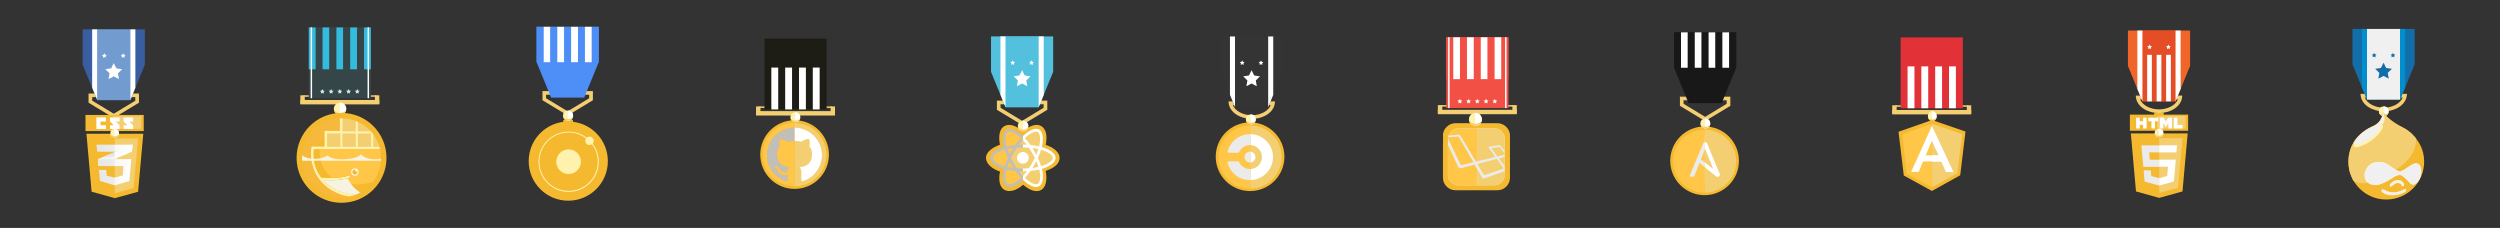 <?xml version="1.0" encoding="utf-8"?>
<!-- Generator: Adobe Illustrator 18.0.0, SVG Export Plug-In . SVG Version: 6.00 Build 0)  -->
<!DOCTYPE svg PUBLIC "-//W3C//DTD SVG 1.1//EN" "http://www.w3.org/Graphics/SVG/1.1/DTD/svg11.dtd">
<svg version="1.1" id="Capa_1" xmlns="http://www.w3.org/2000/svg" xmlns:xlink="http://www.w3.org/1999/xlink" x="0px" y="0px"
	 viewBox="0 0 5494.3 501" enable-background="new 0 0 5494.3 501" xml:space="preserve">
<rect x="0" y="0" width="5494.3" height="501" fill="#333333" stroke="none"/>
<g>
	<g>
		<g>
			<path fill="#F4CF71" d="M3692,212.4v20.2l55.4,33.5l55.4-33.5v-20.2H3692z M3794.8,228.1l-47.4,28.7l-47.4-28.7v-7.7h94.7V228.1z
				"/>
		</g>
		<g>
			<polygon fill="#181819" points="3783.8,226.7 3711,226.7 3679.1,148.9 3679.1,71.1 3815.7,71.1 3815.7,148.9 			"/>
			<rect x="3694.2" y="71.1" fill="#FFFFFF" width="15.1" height="77.8"/>
			<rect x="3709.4" y="71.1" fill="#181819" width="15.1" height="77.8"/>
			<rect x="3679.1" y="71.1" fill="#181819" width="15.1" height="77.8"/>
			<rect x="3724.6" y="71.1" fill="#FFFFFF" width="15.1" height="77.8"/>
			<rect x="3739.8" y="71.1" fill="#181819" width="15.1" height="77.8"/>
			<rect x="3755" y="71.1" fill="#FFFFFF" width="15.1" height="77.8"/>
			<rect x="3770.2" y="71.1" fill="#181819" width="15.1" height="77.8"/>
			<rect x="3785.3" y="71.1" fill="#FFFFFF" width="15.1" height="77.8"/>
			<rect x="3800.5" y="71.1" fill="#181819" width="15.1" height="77.8"/>
		</g>
	</g>
	<g>
		<circle fill="#F4B92F" cx="3746.2" cy="353.4" r="75.5"/>
		<path fill="none" d="M3747.4,327.2l17.9,44.3l-18.4-14.5v10.7l24,19.4c1.4,1.2,2.5,1.7,3.8,1.7c2.7,0,5.1-2,5.1-5
			c0-0.5-0.2-1.2-0.5-2l-27.6-66.4c-0.8-1.9-2.4-2.9-4.3-2.9c-0.2,0-0.3,0-0.5,0v16.1L3747.4,327.2z"/>
		<path fill="none" d="M3743,315.3l-30.3,72.9h10.4l12-30l11.8,9.6V357l-8.7-6.8l8.7-21.7v-16.1
			C3745.2,312.6,3743.7,313.5,3743,315.3z"/>
		<polygon fill="#EBEBEB" points="3747.2,296.8 3747.2,407.7 3701.8,395.7 3724,325.6 		"/>
		<polygon fill="#FFC648" points="3738.2,350.2 3746.9,357 3746.9,328.5 		"/>
		<path fill="#FFC648" d="M3735.1,358.1l-12,30h-10.4l30.3-72.9c0.7-1.7,2.2-2.7,3.9-2.9v-27.5c-0.2,0-0.4,0-0.7,0
			c-38.3,0-69.3,31-69.3,69.3c0,38.3,31,69.3,69.3,69.3c0.2,0,0.4,0,0.7,0v-55.9L3735.1,358.1z"/>
		<polygon fill="#FFFFFF" points="3750.1,296.3 3792.5,355 3789.9,388.1 3747.4,399.5 3746.9,296.8 		"/>
		<polygon fill="#F4CF71" points="3747.4,327.2 3746.9,328.5 3746.9,357 3765.3,371.5 		"/>
		<path fill="#F4CF71" d="M3815.6,354.2c0-38.1-30.7-69-68.7-69.3v27.5c0.2,0,0.3,0,0.5,0c1.9,0,3.5,1,4.3,2.9l27.6,66.4
			c0.3,0.8,0.5,1.6,0.5,2c0,2.9-2.4,5-5.1,5c-1.4,0-2.4-0.5-3.8-1.7l-24-19.4v55.9C3784.9,423.2,3815.6,392.3,3815.6,354.2z"/>
		<ellipse fill="#FFF2AC" cx="3747.8" cy="271.4" rx="10.8" ry="10.9"/>
		<path fill="#FFFFFF" d="M3747.8,260.5c-0.1,0-0.3,0-0.4,0v21.8c0.1,0,0.2,0,0.4,0c6,0,10.8-4.9,10.8-10.9
			S3753.8,260.5,3747.8,260.5z"/>
		<path fill="#F4CF71" d="M3747.8,278.9c-4.4,0-8.3-2.2-10.6-5.7c0.9,5.2,5.3,9.1,10.6,9.1s9.8-3.9,10.6-9.1
			C3756.1,276.7,3752.2,278.9,3747.8,278.9z"/>
	</g>
</g>
<g>
	<g>
		<g>
			<g>
				<rect x="1661.6" y="244.2" fill="#F4CF71" width="173.5" height="9.7"/>
				<rect x="1661.6" y="233.9" fill="#F4CF71" width="9.7" height="18.6"/>
				<rect x="1825.4" y="233.9" fill="#F4CF71" width="9.7" height="18.6"/>
				<rect x="1668.6" y="233.9" fill="#F4CF71" width="160.1" height="3.3"/>
			</g>
		</g>
		<g>
			<rect x="1680.1" y="84.8" fill="#1D1C15" width="136.6" height="155.6"/>
			<rect x="1695.2" y="148.5" fill="#FFFFFF" width="15.1" height="92"/>
			<rect x="1725.6" y="148.5" fill="#FFFFFF" width="15.1" height="92"/>
			<rect x="1756" y="148.5" fill="#FFFFFF" width="15.1" height="92"/>
			<rect x="1786.3" y="148.5" fill="#FFFFFF" width="15.1" height="92"/>
		</g>
	</g>
	<g>
		<circle fill="#F4B92F" cx="1746.3" cy="339.7" r="75.5"/>
		<path fill="none" d="M1747.4,313.5l17.9,44.3l-18.4-14.5v10.7l24,19.4c1.4,1.2,2.5,1.7,3.8,1.7c2.7,0,5.1-2,5.1-5
			c0-0.5-0.2-1.2-0.5-2l-27.6-66.4c-0.8-1.9-2.4-2.9-4.3-2.9c-0.2,0-0.3,0-0.5,0v16.1L1747.4,313.5z"/>
		<path fill="none" d="M1743,301.6l-30.3,72.9h10.4l12-30l11.8,9.6v-10.7l-8.7-6.8l8.7-21.7v-16.1
			C1745.2,298.8,1743.8,299.8,1743,301.6z"/>
		<ellipse fill="#FFF2AC" cx="1747.9" cy="257.7" rx="10.8" ry="10.9"/>
		<path fill="#FFFFFF" d="M1747.9,246.8c-0.1,0-0.3,0-0.4,0v21.8c0.1,0,0.2,0,0.4,0c6,0,10.8-4.9,10.8-10.9
			C1758.6,251.7,1753.8,246.8,1747.9,246.8z"/>
		<path fill="#F4CF71" d="M1747.9,265.2c-4.4,0-8.3-2.2-10.6-5.7c0.9,5.2,5.3,9.1,10.6,9.1c5.3,0,9.8-3.9,10.6-9.1
			C1756.1,263,1752.3,265.2,1747.9,265.2z"/>
		<g>
			<path fill="#FFC648" d="M1745.8,309.7c-5,0.1-10.1,0.7-14.8,2c-11.5-7.8-16.6-6.2-16.6-6.2c-3.3,8.3-1.2,14.5-0.6,16
				c-3.9,4.2-6.2,9.6-6.2,16.2c0,23.1,14.1,28.3,27.5,29.8c-1.7,1.5-3.3,4.2-3.8,8.1c-3.4,1.5-12.2,4.2-17.6-5c0,0-3.2-5.8-9.3-6.2
				c0,0-5.9-0.1-0.4,3.7c0,0,4,1.9,6.7,8.8c0,0,3.5,10.8,20.3,7.1c0,5,0.1,9.8,0.1,11.2c0,1.6-1.1,3.5-4.1,2.9
				c-24-8-41.3-30.6-41.3-57.3c0-33.3,26.9-60.3,60.2-60.4v-10.3c-0.2,0-0.4,0-0.7,0c-38.3,0-69.3,31-69.3,69.3
				c0,38.3,31,69.3,69.3,69.3c0.2,0,0.4,0,0.7,0v-15.4l-0.2,0V309.7z M1708.6,367.2c-0.1,0.3-0.6,0.4-1,0.2
				c-0.4-0.2-0.7-0.6-0.5-0.9c0.1-0.3,0.6-0.4,1-0.2C1708.5,366.5,1708.7,366.9,1708.6,367.2z M1711,369.9c-0.3,0.3-0.9,0.1-1.2-0.3
				c-0.4-0.4-0.5-1-0.2-1.3c0.3-0.3,0.8-0.1,1.2,0.3C1711.3,369.1,1711.3,369.6,1711,369.9z M1713.4,373.4c-0.4,0.3-1,0-1.3-0.5
				c-0.4-0.5-0.4-1.2,0-1.4c0.4-0.3,1,0,1.3,0.5C1713.8,372.5,1713.8,373.1,1713.4,373.4z M1716.7,376.7c-0.3,0.4-1,0.3-1.6-0.2
				c-0.5-0.5-0.7-1.2-0.3-1.5c0.3-0.4,1-0.3,1.6,0.2C1716.9,375.7,1717,376.4,1716.7,376.7z M1721.2,378.7c-0.1,0.5-0.8,0.7-1.5,0.5
				c-0.7-0.2-1.1-0.8-1-1.2c0.1-0.5,0.8-0.7,1.5-0.5C1720.9,377.7,1721.3,378.2,1721.2,378.7z M1724.8,380c-0.7,0-1.3-0.4-1.3-0.9
				c0-0.5,0.6-0.9,1.3-0.9c0.7,0,1.3,0.4,1.3,0.9C1726.1,379.5,1725.6,380,1724.8,380z M1729.6,379.4c-0.7,0.1-1.3-0.2-1.4-0.7
				c-0.1-0.5,0.4-1,1.1-1.1c0.7-0.1,1.4,0.2,1.4,0.7C1730.8,378.8,1730.3,379.3,1729.6,379.4z"/>
			<path fill="#F4CF71" d="M1746.8,270.6c-0.2,0-0.4,0-0.7,0v9.8c33.3,0,60.4,27,60.4,60.4c0,26.7-17.3,49.3-41.3,57.3
				c-3.1,0.6-4.1-1.3-4.1-2.9c0-2,0.1-8.5,0.1-16.6c0-5.6-1.9-9.3-4.1-11.2c13.4-1.5,27.6-6.6,27.6-29.8c0-6.6-2.3-12-6.2-16.2
				c0.6-1.5,2.7-7.7-0.6-16c0,0-5.1-1.6-16.6,6.2c-4.8-1.3-9.9-2-14.9-2V393l-0.4-0.1v0.6l0.2-0.1v15.9c0.2,0,0.4,0,0.7,0
				c38.3,0,69.3-31,69.3-69.3C1816.2,301.7,1785.1,270.6,1746.8,270.6z"/>
			<path fill="#F4CF71" d="M1746.3,393v-83.3c-0.1,0-0.1,0-0.2,0c-0.1,0-0.2,0-0.3,0v83.8l0.2,0v-0.6L1746.3,393z"/>
			<path fill="#1D1C15" d="M1746.1,282.3v-1.8c0,0,0,0,0,0c-0.1,0-0.1,0-0.2,0v2L1746.1,282.3z"/>
			<path fill="#C1BFB8" d="M1685.7,340.9c0,26.7,17.3,49.3,41.3,57.3c3,0.6,4.1-1.3,4.1-2.9c0-1.4-0.1-6.2-0.1-11.2
				c-16.8,3.7-20.3-7.1-20.3-7.1c-2.7-7-6.7-8.8-6.7-8.8c-5.5-3.7,0.4-3.7,0.4-3.7c6.1,0.4,9.3,6.2,9.3,6.2c5.4,9.2,14.1,6.6,17.6,5
				c0.5-3.9,2.1-6.6,3.8-8.1c-13.4-1.5-27.5-6.7-27.5-29.8c0-6.6,2.4-12,6.2-16.2c-0.6-1.5-2.7-7.7,0.6-16c0,0,5.1-1.6,16.6,6.2
				c4.7-1.3,9.8-2,14.8-2v-27.1l0.4,0.4v-0.7l-0.2,0.2v-2C1712.7,280.6,1685.7,307.6,1685.7,340.9z"/>
			<path fill="#FFFFFF" d="M1746.3,282.1v27.6c5.1,0,10.2,0.7,14.9,2c11.5-7.8,16.6-6.2,16.6-6.2c3.3,8.3,1.2,14.5,0.6,16
				c3.9,4.2,6.2,9.6,6.2,16.2c0,23.2-14.1,28.3-27.6,29.8c2.2,1.9,4.1,5.5,4.1,11.2c0,8.1-0.1,14.6-0.1,16.6c0,1.6,1.1,3.5,4.1,2.9
				c24-8,41.3-30.6,41.3-57.3c0-33.3-27.2-60.4-60.5-60.4v2L1746.3,282.1z"/>
			<path fill="#C1BFB8" d="M1746.1,282.3v0.7l-0.4-0.4v27.1c0.1,0,0.2,0,0.3,0c0.1,0,0.1,0,0.2,0v-27.6L1746.1,282.3z"/>
			<path fill="#C1BFB8" d="M1708.1,366.3c-0.4-0.2-0.9-0.1-1,0.2c-0.1,0.3,0.1,0.7,0.5,0.9c0.4,0.2,0.9,0.1,1-0.2
				C1708.7,366.9,1708.5,366.5,1708.1,366.3z"/>
			<path fill="#C1BFB8" d="M1709.6,368.4c-0.3,0.3-0.2,0.8,0.2,1.3c0.4,0.4,0.9,0.5,1.2,0.3c0.3-0.3,0.2-0.8-0.2-1.3
				C1710.5,368.2,1709.9,368.1,1709.6,368.4z"/>
			<path fill="#C1BFB8" d="M1712.1,371.4c-0.4,0.3-0.4,0.9,0,1.4c0.4,0.5,1,0.8,1.3,0.5c0.4-0.3,0.4-0.9,0-1.5
				C1713.1,371.4,1712.5,371.2,1712.1,371.4z"/>
			<path fill="#C1BFB8" d="M1714.8,375c-0.3,0.4-0.2,1.1,0.3,1.5c0.5,0.5,1.2,0.6,1.6,0.2c0.4-0.4,0.2-1.1-0.3-1.5
				C1715.8,374.7,1715.1,374.6,1714.8,375z"/>
			<path fill="#C1BFB8" d="M1720.2,377.5c-0.7-0.2-1.4,0-1.5,0.5c-0.1,0.5,0.3,1,1,1.2c0.7,0.2,1.4,0,1.5-0.5
				C1721.3,378.2,1720.9,377.7,1720.2,377.5z"/>
			<path fill="#C1BFB8" d="M1724.8,378.2c-0.7,0-1.3,0.4-1.3,0.9c0,0.5,0.6,0.9,1.3,0.9c0.7,0,1.3-0.4,1.3-0.9
				C1726.1,378.6,1725.5,378.2,1724.8,378.2z"/>
			<path fill="#C1BFB8" d="M1729.3,377.6c-0.7,0.1-1.2,0.6-1.1,1.1c0.1,0.5,0.7,0.8,1.4,0.7c0.7-0.1,1.2-0.6,1.1-1.1
				C1730.6,377.8,1730,377.5,1729.3,377.6z"/>
		</g>
	</g>
</g>
<g>
	<g>
		<g>
			<path fill="#F4CF71" d="M194.6,205.5v20.2l55.4,33.5l55.4-33.5v-20.2H194.6z M297.4,221.3L250,249.9l-47.4-28.7v-7.7h94.7V221.3z
				"/>
		</g>
		<g>
			<polygon fill="#395DA1" points="286.4,220 213.6,220 181.7,142.3 181.7,64.5 318.3,64.5 318.3,142.3 			"/>
			<polygon fill="#729CCF" points="213.6,220 286.4,220 286.5,219.7 286.5,64.5 213.5,64.5 213.5,219.7 			"/>
			<g>
				<polygon fill="#FFFFFF" points="202.5,192.7 213.6,219.7 213.6,64.5 202.5,64.5 				"/>
				<polygon fill="#FFFFFF" points="297.5,64.5 286.4,64.5 286.4,220 297.5,193 				"/>
			</g>
			<g>
				<polygon fill="#FFFFFF" points="270.6,116.9 272.3,120.3 276,120.8 273.3,123.4 273.9,127 270.6,125.3 267.4,127 268,123.4 
					265.3,120.8 269,120.3 				"/>
				<polygon fill="#FFFFFF" points="229.4,116.9 231,120.3 234.7,120.8 232,123.4 232.6,127 229.4,125.3 226.1,127 226.7,123.4 
					224,120.8 227.7,120.3 				"/>
			</g>
			<polygon fill="#FFFFFF" points="250,138.7 255.7,150.2 268.5,152.1 259.2,161.1 261.4,173.8 250,167.8 238.6,173.8 240.8,161.1 
				231.5,152.1 244.3,150.2 			"/>
		</g>
	</g>
	<g>
		<g>
			<rect x="187.9" y="252.6" fill="#F4B92F" width="128" height="35.5"/>
			<rect x="247.9" y="255.6" fill="#F4CF71" width="62.5" height="27.5"/>
			<g>
				<path fill="#F4B92F" d="M252.3,435.5l-51-14.2L190,293.9h124.9l-11.4,127.5L252.3,435.5z M252.3,435.5"/>
				<path fill="#F4CF71" d="M293.7,413.2l9.7-108.9h-51.1v120.4L293.7,413.2z M293.7,413.2"/>
				<g>
					<polygon fill="#FFFFFF" points="252,334.3 215.2,349.7 216.4,364.9 252,349.6 290,333.4 291.5,317.9 					"/>
					<linearGradient id="SVGID_1_" gradientUnits="userSpaceOnUse" x1="233.594" y1="364.869" x2="233.594" y2="334.307">
						<stop  offset="0.387" style="stop-color:#D7D8DC;stop-opacity:0"/>
						<stop  offset="1" style="stop-color:#D7D8DC"/>
					</linearGradient>
					<polygon fill="url(#SVGID_1_)" points="215.2,349.7 216.4,364.9 252,349.6 252,334.3 					"/>
					<linearGradient id="SVGID_2_" gradientUnits="userSpaceOnUse" x1="271.78" y1="349.625" x2="271.78" y2="317.858">
						<stop  offset="0.387" style="stop-color:#D7D8DC;stop-opacity:0"/>
						<stop  offset="1" style="stop-color:#D7D8DC"/>
					</linearGradient>
					<polygon fill="url(#SVGID_2_)" points="291.5,317.9 252,334.3 252,349.6 290,333.4 					"/>
					<linearGradient id="SVGID_3_" gradientUnits="userSpaceOnUse" x1="215.213" y1="378.5" x2="288.616" y2="378.5">
						<stop  offset="0" style="stop-color:#EFF0EE"/>
						<stop  offset="1" style="stop-color:#FFFFFF"/>
					</linearGradient>
					<polygon fill="url(#SVGID_3_)" points="215.2,349.7 216.4,364.9 271.1,365 269.9,385.3 251.9,390.4 234.6,386 233.6,373.4 
						217.5,373.4 219.6,397.7 252.1,407.3 284.4,397.9 288.6,349.7 					"/>
					<g opacity="5.000000e-002">
						<polygon fill="#211915" points="252,349.7 215.2,349.7 216.4,364.9 252,365 						"/>
						<polygon fill="#211915" points="252,390.3 251.9,390.4 234.6,386 233.5,373.4 217.4,373.4 219.5,397.7 252,407.3 						"/>
					</g>
					<linearGradient id="SVGID_4_" gradientUnits="userSpaceOnUse" x1="211.836" y1="325.635" x2="291.528" y2="325.635">
						<stop  offset="0" style="stop-color:#EFF0EE"/>
						<stop  offset="1" style="stop-color:#FFFFFF"/>
					</linearGradient>
					<polygon fill="url(#SVGID_4_)" points="211.8,317.9 291.5,317.9 290,333.4 213.8,333.4 					"/>
					<polygon opacity="5.000000e-002" fill="#211915" points="252,317.9 211.8,317.9 213.8,333.4 252,333.4 					"/>
				</g>
			</g>
			<g>
				<circle fill="#FFF2AC" cx="251.9" cy="292.8" r="9.5"/>
				<path fill="#FFFFFF" d="M251.9,283.3c-0.1,0-0.2,0-0.3,0v18.9c0.1,0,0.2,0,0.3,0c5.2,0,9.5-4.2,9.5-9.5S257.1,283.3,251.9,283.3
					z"/>
				<path fill="#F4CF71" d="M251.9,299.3c-3.9,0-7.3-1.9-9.3-4.9c0.8,4.5,4.7,7.9,9.3,7.9c4.7,0,8.6-3.4,9.3-7.9
					C259.2,297.3,255.7,299.3,251.9,299.3z"/>
			</g>
		</g>
		<g>
			<polygon fill="#FFFFFF" points="220.8,275.3 220.8,267.1 232.8,267.1 232.8,258.1 211.8,258.1 211.8,283.5 232.8,283.5 
				232.8,275.3 			"/>
			<path fill="#FFFFFF" d="M254.4,267.1h8.4v-9h-21c0,0,0,4.5,0,9c2.8,2.8,4.3,4.2,8.3,8.2c-2.4,0-8.3,0-8.3,0v8.2h21v-8.2
				L254.4,267.1z"/>
			<path fill="#FFFFFF" d="M284.2,267.1h8.4v-9h-21c0,0,0,4.5,0,9c2.8,2.8,4.3,4.2,8.3,8.2c-2.4,0-8.3,0-8.3,0v8.2h21v-8.2
				L284.2,267.1z"/>
		</g>
	</g>
</g>
<g>
	<g>
		<g>
			<path fill="#F4CF71" d="M1192.2,200.1v20.2l55.4,33.5l55.4-33.5v-20.2H1192.2z M1294.9,215.9l-47.4,28.7l-47.4-28.7v-7.7h94.7
				V215.9z"/>
		</g>
		<g>
			<polygon fill="#4E8EF7" points="1283.9,214.5 1211.2,214.5 1179.3,136.7 1179.3,58.9 1315.8,58.9 1315.8,136.7 			"/>
			<rect x="1194.4" y="58.9" fill="#FFFFFF" width="15.1" height="77.8"/>
			<rect x="1209.6" y="58.9" fill="#4E8EF7" width="15.1" height="77.8"/>
			<rect x="1179.3" y="58.9" fill="#4E8EF7" width="15.1" height="77.8"/>
			<rect x="1224.8" y="58.9" fill="#FFFFFF" width="15.1" height="77.8"/>
			<rect x="1240" y="58.9" fill="#4E8EF7" width="15.1" height="77.8"/>
			<rect x="1255.1" y="58.9" fill="#FFFFFF" width="15.1" height="77.8"/>
			<rect x="1270.3" y="58.9" fill="#4E8EF7" width="15.1" height="77.8"/>
			<rect x="1285.5" y="58.9" fill="#FFFFFF" width="15.1" height="77.8"/>
			<rect x="1300.7" y="58.9" fill="#4E8EF7" width="15.1" height="77.8"/>
		</g>
	</g>
	<g>
		<path fill="#F4B92F" d="M1259.5,266.1c0,1.8-1.5,3.2-3.2,3.2h-15.6c-1.8,0-3.2-1.5-3.2-3.2l0,0c0-1.8,1.5-3.2,3.2-3.2h15.6
			C1258,262.8,1259.5,264.3,1259.5,266.1L1259.5,266.1z"/>
		<g>
			<circle fill="#FFF2AC" cx="1248.4" cy="254.1" r="11.1"/>
			<path fill="#FFFFFF" d="M1248.4,243.1c-0.1,0-0.3,0-0.4,0v22.1c0.1,0,0.3,0,0.4,0c6.1,0,11.1-5,11.1-11.1
				C1259.5,248,1254.5,243.1,1248.4,243.1z"/>
			<path fill="#F4CF71" d="M1248.4,261.7c-4.5,0-8.5-2.3-10.9-5.7c0.9,5.2,5.4,9.2,10.9,9.2c5.5,0,10-4,10.9-9.2
				C1256.9,259.5,1252.9,261.7,1248.4,261.7z"/>
		</g>
		<circle fill="#F4B92F" cx="1248.9" cy="354.1" r="87"/>
		<circle fill="#F4B92F" cx="1248.9" cy="354.1" r="52.5"/>
		<circle fill="#FFF2AC" cx="1249.6" cy="355.4" r="27.1"/>
		<path fill="#FFF2AC" d="M1304.9,309.5c0-5.1-4.2-9.3-9.3-9.3c-2.3,0-4.5,0.9-6.1,2.3c-11.1-8.4-24.9-13.3-39.8-13.3
			c-36.6,0-66.3,29.7-66.3,66.3c0,36.6,29.7,66.3,66.3,66.3s66.3-29.7,66.3-66.3c0-14.9-5-28.7-13.3-39.8
			C1304,313.9,1304.9,311.8,1304.9,309.5L1304.9,309.5L1304.9,309.5z M1249.6,419.5c-35.3,0-64.1-28.7-64.1-64.1
			s28.7-64.1,64.1-64.1c14.4,0,27.6,4.8,38.3,12.8c-1.1,1.5-1.7,3.4-1.7,5.4c0,5.1,4.2,9.3,9.3,9.3c2,0,3.9-0.6,5.4-1.7
			c8,10.7,12.8,24,12.8,38.3C1313.7,390.7,1285,419.5,1249.6,419.5L1249.6,419.5L1249.6,419.5z"/>
	</g>
</g>
<g>
	<g>
		<g>
			<g>
				<path fill="#F4CF71" d="M2751,261.2c-26.3,0-48-14.5-50.6-33.8l-0.6-4.5h102.4l-0.6,4.5C2799.1,246.7,2777.3,261.2,2751,261.2z
					 M2709.5,230.9c4.7,12.8,21.9,22.3,41.6,22.3c19.7,0,36.8-9.5,41.6-22.3H2709.5z"/>
			</g>
		</g>
		<g>
			<polygon fill="#343434" points="2787,235.7 2714.3,235.7 2682.4,157.9 2682.4,80.1 2818.9,80.1 2818.9,157.9 			"/>
			<polygon fill="#343434" points="2714.3,235.7 2787,235.7 2787.1,235.4 2787.1,80.1 2714.1,80.1 2714.1,235.4 			"/>
			<g>
				<polygon fill="#FFFFFF" points="2703.1,208.3 2714.2,235.4 2714.2,80.1 2703.1,80.1 				"/>
				<polygon fill="#FFFFFF" points="2798.2,80.1 2787.1,80.1 2787.1,235.7 2798.2,208.6 				"/>
			</g>
			<g>
				<polygon fill="#FFFFFF" points="2771.3,132.6 2772.9,135.9 2776.6,136.5 2773.9,139.1 2774.6,142.7 2771.3,141 2768,142.7 
					2768.6,139.1 2766,136.5 2769.6,135.9 				"/>
				<polygon fill="#FFFFFF" points="2730,132.6 2731.6,135.9 2735.3,136.5 2732.7,139.1 2733.3,142.7 2730,141 2726.7,142.7 
					2727.3,139.1 2724.7,136.5 2728.4,135.9 				"/>
			</g>
			<polygon fill="#FFFFFF" points="2750.6,154.3 2756.4,165.9 2769.1,167.8 2759.9,176.8 2762.1,189.5 2750.6,183.5 2739.2,189.5 
				2741.4,176.8 2732.2,167.8 2744.9,165.9 			"/>
		</g>
	</g>
	<g>
		<circle fill="#F4B92F" cx="2747.3" cy="344.4" r="75.5"/>
		<path fill="none" d="M2748.5,318.2l17.9,44.3L2748,348v10.7l24,19.4c1.4,1.2,2.5,1.7,3.8,1.7c2.7,0,5.1-2,5.1-5
			c0-0.5-0.2-1.2-0.5-2l-27.6-66.4c-0.8-1.9-2.4-2.9-4.3-2.9c-0.2,0-0.3,0-0.5,0v16.1L2748.5,318.2z"/>
		<path fill="none" d="M2744.1,306.3l-30.3,72.9h10.4l12-30l11.8,9.6V348l-8.7-6.8l8.7-21.7v-16.1
			C2746.3,303.5,2744.8,304.5,2744.1,306.3z"/>
		<polygon fill="#FFC648" points="2748.3,287.8 2748.3,398.7 2702.8,386.7 2725,316.6 		"/>
		<polygon fill="#FFC648" points="2739.3,341.1 2748,348 2748,319.5 		"/>
		<path fill="#FFC648" d="M2736.1,349.1l-12,30h-10.4l30.3-72.9c0.7-1.7,2.2-2.7,3.9-2.9v-27.5c-0.2,0-0.4,0-0.7,0
			c-38.3,0-69.3,31-69.3,69.3c0,38.3,31,69.3,69.3,69.3c0.2,0,0.4,0,0.7,0v-55.9L2736.1,349.1z"/>
		<polygon fill="#F4CF71" points="2751.2,287.2 2793.6,345.9 2790.9,379.1 2748.5,390.5 2748,287.8 		"/>
		<path fill="#F4CF71" d="M2816.7,345.2c0-38.1-30.7-69-68.7-69.3v27.5c0.2,0,0.3,0,0.5,0c1.9,0,3.5,1,4.3,2.9l27.6,66.4
			c0.3,0.8,0.5,1.6,0.5,2c0,2.9-2.4,5-5.1,5c-1.4,0-2.4-0.5-3.8-1.7l-24-19.4v55.9C2786,414.2,2816.7,383.3,2816.7,345.2z"/>
		<ellipse fill="#FFF2AC" cx="2748.9" cy="262.4" rx="10.8" ry="10.9"/>
		<path fill="#FFFFFF" d="M2748.9,251.5c-0.1,0-0.3,0-0.4,0v21.8c0.1,0,0.2,0,0.4,0c6,0,10.8-4.9,10.8-10.9
			S2754.8,251.5,2748.9,251.5z"/>
		<path fill="#F4CF71" d="M2748.9,269.9c-4.4,0-8.3-2.2-10.6-5.7c0.9,5.2,5.3,9.1,10.6,9.1c5.3,0,9.8-3.9,10.6-9.1
			C2757.2,267.7,2753.3,269.9,2748.9,269.9z"/>
		<g>
			<path fill="none" d="M2759.1,345.2c0,6.2-4.8,11.4-10.9,11.9v14.3c14-0.7,25.1-12.2,25.1-26.4c0-14.2-11.2-25.7-25.1-26.4v14.6
				C2754.4,333.8,2759.1,338.9,2759.1,345.2z"/>
			<path fill="#FFFFFF" d="M2759.1,345.2c0-6.2-4.8-11.4-10.9-11.9v23.8C2754.4,356.5,2759.1,351.4,2759.1,345.2z"/>
			<path fill="#FFFFFF" d="M2797.7,345.2c0-27.5-22.1-49.9-49.4-50.5v24c14,0.7,25.1,12.2,25.1,26.4c0,14.2-11.2,25.7-25.1,26.4
				v24.3C2775.6,395.1,2797.7,372.7,2797.7,345.2z"/>
			<path fill="#EBEBEB" d="M2747.2,333.2c-6.6,0-12,5.4-12,12s5.4,12,12,12c0.4,0,0.8,0,1.1-0.1v-23.8
				C2747.9,333.2,2747.5,333.2,2747.2,333.2z"/>
			<path fill="#EBEBEB" d="M2698.2,332.5c0,0.1-0.1,0.4-0.1,0.6c0,1.3,1,2.5,2.5,2.5h20.4c1,0,1.7-0.6,2.2-1.4
				c4.2-9.2,13.4-15.4,24-15.4c0.4,0,0.8,0,1.3,0v-24c-0.4,0-0.7,0-1.1,0C2723.6,294.7,2703.9,310.8,2698.2,332.5z"/>
			<path fill="#EBEBEB" d="M2747,371.5c-10.7,0-19.8-6.4-24-15.3c-0.4-1-1.2-1.6-2.2-1.6h-20.4c-1.3,0-2.5,1-2.5,2.5
				c0,0.1,0,0.4,0.1,0.6c5.6,21.9,25.4,38.1,48.9,38.1c0.4,0,0.7,0,1.1,0v-24.3C2747.9,371.4,2747.5,371.5,2747,371.5z"/>
		</g>
	</g>
</g>
<g>
	<g>
		<g>
			<g>
				<rect x="3160" y="241.3" fill="#F4CF71" width="173.5" height="9.7"/>
				<rect x="3160" y="231" fill="#F4CF71" width="9.7" height="18.6"/>
				<rect x="3323.8" y="231" fill="#F4CF71" width="9.7" height="18.6"/>
				<rect x="3167" y="231" fill="#F4CF71" width="160.1" height="3.3"/>
			</g>
		</g>
		<g>
			<rect x="3178.5" y="81.9" fill="#F35045" width="136.6" height="155.6"/>
			<g>
				<g>
					<polygon fill="#FFFFFF" points="3208.4,217.2 3210,220.6 3213.7,221.1 3211.1,223.7 3211.7,227.3 3208.4,225.6 3205.1,227.3 
						3205.7,223.7 3203.1,221.1 3206.8,220.6 					"/>
					<polygon fill="#FFFFFF" points="3227.6,217.2 3229.2,220.6 3232.9,221.1 3230.2,223.7 3230.9,227.3 3227.6,225.6 3224.3,227.3 
						3224.9,223.7 3222.3,221.1 3225.9,220.6 					"/>
					<polygon fill="#FFFFFF" points="3246.8,217.2 3248.4,220.6 3252.1,221.1 3249.4,223.7 3250,227.3 3246.8,225.6 3243.5,227.3 
						3244.1,223.7 3241.4,221.1 3245.1,220.6 					"/>
					<polygon fill="#FFFFFF" points="3265.9,217.2 3267.6,220.6 3271.2,221.1 3268.6,223.7 3269.2,227.3 3265.9,225.6 3262.6,227.3 
						3263.3,223.7 3260.6,221.1 3264.3,220.6 					"/>
					<polygon fill="#FFFFFF" points="3285.1,217.2 3286.7,220.6 3290.4,221.1 3287.8,223.7 3288.4,227.3 3285.1,225.6 3281.8,227.3 
						3282.5,223.7 3279.8,221.1 3283.5,220.6 					"/>
				</g>
			</g>
			<rect x="3193.6" y="81.9" fill="#FFFFFF" width="15.1" height="92"/>
			<rect x="3208.8" y="81.9" fill="#F35045" width="15.1" height="92"/>
			<rect x="3178.5" y="81.9" fill="#F35045" width="15.1" height="92"/>
			<rect x="3224" y="81.9" fill="#FFFFFF" width="15.1" height="92"/>
			<rect x="3239.2" y="81.9" fill="#F35045" width="15.1" height="92"/>
			<rect x="3254.3" y="81.9" fill="#FFFFFF" width="15.1" height="92"/>
			<rect x="3269.5" y="81.9" fill="#F35045" width="15.1" height="92"/>
			<rect x="3284.7" y="81.9" fill="#FFFFFF" width="15.1" height="92"/>
			<rect x="3299.9" y="81.9" fill="#F35045" width="15.1" height="92"/>
			<g>
				<rect x="3182.6" y="81.9" fill="#FFFFFF" width="3.2" height="155.6"/>
				<rect x="3307.7" y="81.9" fill="#FFFFFF" width="3.2" height="155.6"/>
			</g>
		</g>
	</g>
	<g>
		<path fill="#F4B92F" d="M3318.5,329.5v-31.1c0-0.9,0-1.8-0.1-2.7v-2.1h-0.3c-0.9-5.6-3.5-10.5-7.7-14.7
			c-5.4-5.4-11.9-8.1-19.5-8.1h-92.1c-7.6,0-14.1,2.7-19.5,8.1c-3.1,3.1-5.3,6.6-6.6,10.4l-1.3,4.3v1.5c-0.1,0.7-0.1,1.4-0.2,2.1
			c0,0.1,0.1,0.2,0.2,0.3v16c-0.1-0.1-0.1-0.3-0.2-0.4v77.4c0,7.6,2.7,14.1,8.1,19.5c5.4,5.4,11.9,8.1,19.5,8.1h92.1
			c7.6,0,14.1-2.7,19.5-8.1c5.4-5.4,8.1-11.9,8.1-19.5v-9.1c0,0-0.1,0-0.1,0v-12.4c0,0.1,0.1,0.1,0.1,0.2v-24.4c0,0-0.1,0-0.1,0v-6
			c0,0,0.1,0,0.1,0v-2.7c0,0-0.1-0.1-0.1-0.2v-6.6C3318.5,329.4,3318.5,329.4,3318.5,329.5z M3301.8,387.4v-0.7h2
			C3303.2,387,3302.5,387.2,3301.8,387.4z"/>
		<path fill="#EBEBEB" d="M3307.2,331.9v-26.4c0-0.8,0-1.5-0.1-2.3v-1.8h-0.2c-0.8-4.7-3-8.9-6.6-12.5c-4.6-4.6-10.1-6.9-16.6-6.9
			h-78.2c-6.5,0-12,2.3-16.6,6.9c-2.6,2.6-4.5,5.6-5.6,8.8l-1.1,3.7v1.3c-0.1,0.6-0.1,1.2-0.1,1.8c0,0.1,0.1,0.2,0.1,0.3v13.6
			c-0.1-0.1-0.1-0.2-0.2-0.3v65.7c0,6.5,2.3,12,6.9,16.6c4.6,4.6,10.1,6.9,16.6,6.9h78.2c6.5,0,12-2.3,16.6-6.9
			c4.6-4.6,6.9-10.1,6.9-16.6V376c0,0-0.1,0-0.1,0v-10.5c0,0,0.1,0.1,0.1,0.1V345c0,0-0.1,0-0.1,0v-5.1c0,0,0.1,0,0.1,0v-2.3
			c0,0-0.1-0.1-0.1-0.1v-5.6C3307.2,331.9,3307.2,331.9,3307.2,331.9z M3293,381.1v-0.6h1.7C3294.2,380.7,3293.6,380.9,3293,381.1z"
			/>
		<g>
			<path fill="#F4CF71" d="M3288.3,349.5l-41.5,10.8c0,0,12.7,22,13.7,23.4c1,1.4,1.6,1.3,2.3,1s39.9-13.5,41.1-14
				c1.2-0.4,0.8-0.8,0.4-1.4c-0.4-0.6-13.4-18.3-14.1-19.3S3289.3,349.2,3288.3,349.5z"/>
			<path fill="#F4CF71" d="M3307.2,365.7V345c-4.7,1.2-10.6,2.8-12.9,3.4C3297.8,353.1,3303.3,360.4,3307.2,365.7z"/>
			<path fill="#F4CF71" d="M3294.3,322.9c-0.6,0.1-14.8,2.7-15.7,2.8c-0.9,0.1-0.6,0.6-0.2,1.1l12.4,17.1c0,0,15.2-3.8,16.2-4
				c0.1,0,0.1,0,0.2-0.1v-2.3c-2.8-3.5-10.3-13.1-11-14C3295.5,322.5,3294.9,322.7,3294.3,322.9z"/>
			<path fill="#F4CF71" d="M3300.3,288.9c-4.6-4.6-10.1-6.9-16.6-6.9h-37.4v72.5l39.9-9.6c-2.4-3.3-13-18.5-14.1-19.9
				c-1.2-1.6,0-2.4,1.9-2.7c1.9-0.3,18.2-3.1,19.5-3.3c1.4-0.2,2.5-0.7,4.8,2c1.2,1.4,5.1,6.3,8.8,10.9v-26.4
				C3307.2,299,3304.9,293.5,3300.3,288.9z"/>
			<path fill="#F4CF71" d="M3283.8,407.2c6.5,0,12-2.3,16.6-6.9c4.6-4.6,6.9-10.1,6.9-16.6V376c-9.6,3.5-40.5,14.6-42.9,15.3
				c-3.6,1.1-5.2,1.6-7.5-1.6c-1.2-1.7-6-10.2-10.4-18.1v35.6H3283.8z"/>
			<path fill="#FFC648" d="M3205.5,282c-6.5,0-12,2.3-16.6,6.9c-2.6,2.6-4.5,5.6-5.6,8.8c7.7-0.6,19.8-1.6,21.9-1.7
				c3.1-0.1,3.3,0.6,4.7,2.6l33.8,56.5l2.6-0.6V282H3205.5z"/>
			<path fill="#FFC648" d="M3211.5,369.4c-4.5,1.1-6.5-1.6-7.2-3.3c-0.5-1.2-13.8-29.7-22.2-48.1v65.7c0,6.5,2.3,12,6.9,16.6
				c4.6,4.6,10.1,6.9,16.6,6.9h40.9v-35.6c-2-3.6-4-7.1-5.4-9.8C3232.2,364.1,3216.1,368.3,3211.5,369.4z"/>
			<path fill="#FFC648" d="M3205.8,300.6c-0.3-0.5-0.2-0.7-1-0.6c-0.7,0-18.4,1.6-22.4,2c-0.1,0.8-0.2,1.7-0.2,2.6
				c4.1,8.5,28,57.6,28.1,58c0.1,0.4,0.1,0.6,1.4,0.3c1.3-0.3,25.1-6,25.6-6.1c0.5-0.1,0.8-0.4,0.3-1.3
				C3237,354.5,3205.8,300.6,3205.8,300.6z"/>
		</g>
		<g>
			<circle fill="#FFF2AC" cx="3242.5" cy="262.3" r="14.2"/>
			<path fill="#FFFFFF" d="M3242.5,248.1c-0.2,0-0.3,0-0.5,0v28.4c0.2,0,0.3,0,0.5,0c7.9,0,14.2-6.4,14.2-14.2
				C3256.7,254.5,3250.3,248.1,3242.5,248.1z"/>
			<path fill="#F4CF71" d="M3242.5,272.1c-5.8,0-10.9-2.9-14-7.4c1.1,6.7,7,11.8,14,11.8s12.9-5.1,14-11.8
				C3253.4,269.2,3248.3,272.1,3242.5,272.1z"/>
		</g>
	</g>
</g>
<g>
	<g>
		<g>
			<path fill="#F4CF71" d="M2190.9,221.1v20.2l55.4,33.5l55.4-33.5v-20.2H2190.9z M2293.7,236.8l-47.4,28.7l-47.4-28.7v-7.7h94.7
				V236.8z"/>
		</g>
		<g>
			<polygon fill="#53C1DE" points="2282.7,235.6 2209.9,235.6 2178,157.8 2178,80 2314.6,80 2314.6,157.8 			"/>
			<polygon fill="#53C1DE" points="2209.9,235.6 2282.7,235.6 2282.8,235.3 2282.8,80 2209.8,80 2209.8,235.3 			"/>
			<g>
				<polygon fill="#FFFFFF" points="2198.7,208.2 2209.8,235.3 2209.8,80 2198.7,80 				"/>
				<polygon fill="#FFFFFF" points="2293.8,80 2282.7,80 2282.7,235.6 2293.8,208.5 				"/>
			</g>
			<g>
				<polygon fill="#FFFFFF" points="2266.9,132.5 2268.6,135.8 2272.2,136.3 2269.6,138.9 2270.2,142.6 2266.9,140.9 2263.6,142.6 
					2264.3,138.9 2261.6,136.3 2265.3,135.8 				"/>
				<polygon fill="#FFFFFF" points="2225.6,132.5 2227.3,135.8 2230.9,136.3 2228.3,138.9 2228.9,142.6 2225.6,140.9 2222.4,142.6 
					2223,138.9 2220.3,136.3 2224,135.8 				"/>
			</g>
			<polygon fill="#FFFFFF" points="2246.3,154.2 2252,165.8 2264.8,167.7 2255.5,176.7 2257.7,189.4 2246.3,183.4 2234.9,189.4 
				2237,176.7 2227.8,167.7 2240.6,165.8 			"/>
		</g>
	</g>
	<g>
		<g>
			<path fill="#F4B92F" d="M2166.9,347c0,12.2,11.9,23.6,30.8,30.1c-3.8,18.9-0.7,34.2,9.6,40.1c10.6,6.1,26.4,1.9,41.3-11.2
				c14.6,12.6,29.3,17.5,39.6,11.5c10.6-6.1,13.8-22.4,9.9-41.9c19.6-6.5,30.6-16.2,30.6-28.6c0-11.9-12-22.3-30.5-28.7
				c4.2-20.3,0.6-35.2-10.1-41.4c-10.3-6-25.3-0.8-40.1,12.1c-15.4-13.7-30.2-17.9-40.9-11.7c-10.3,6-13.3,21.5-9.5,40.8
				C2179.5,324.5,2166.9,335.1,2166.9,347z"/>
			<g>
				<path fill="#FFFFFF" d="M2294.3,324.6c-1.5-0.5-3-1-4.6-1.5c0.3-1.1,0.5-2.1,0.7-3.2c3.5-17,1.2-30.7-6.6-35.2
					c-7.5-4.3-19.8,0.2-32.1,11c-1.2,1-2.4,2.1-3.6,3.3c-0.1-0.1-0.3-0.3-0.4-0.4V396c0.2-0.2,0.4-0.4,0.6-0.6
					c1.3,1.3,2.6,2.4,3.9,3.5c12.2,10.5,24.3,14.8,31.7,10.4c7.7-4.5,10.2-18,7-34.4c-0.2-1.3-0.5-2.5-0.9-3.8
					c0.9-0.3,1.8-0.5,2.7-0.8c16.5-5.5,27.2-14.3,27.2-23.3C2319.9,338.4,2309.8,330,2294.3,324.6z"/>
				<path fill="#C1BFB8" d="M2245.7,296.9c-13-11.5-26-16.4-33.8-11.9c-7.5,4.3-9.7,17.2-6.6,33.3c0.3,1.6,0.7,3.1,1.1,4.8
					c-1.8,0.5-3.6,1.1-5.3,1.7c-15.2,5.3-24.9,13.6-24.9,22.2c0,8.9,10.4,17.8,26.3,23.3c1.3,0.4,2.5,0.8,3.9,1.2
					c-0.4,1.7-0.8,3.5-1.1,5.1c-3,15.8-0.7,28.4,6.8,32.7c7.7,4.5,20.7-0.1,33.3-11.1c0.8-0.7,1.6-1.4,2.4-2.2v-97.3
					C2247,298.1,2246.3,297.4,2245.7,296.9z"/>
			</g>
			<path fill="#F4CF71" d="M2290.7,364.5c-0.8,0.3-1.6,0.5-2.4,0.8c-1.8-5.8-4.3-11.9-7.3-18.2c2.9-6.2,5.2-12.2,7-17.9
				c1.5,0.4,2.9,0.9,4.3,1.3c13.3,4.6,21.4,11.3,21.4,16.6C2313.7,352.6,2305,359.8,2290.7,364.5L2290.7,364.5L2290.7,364.5z"/>
			<path fill="#F4CF71" d="M2284.8,376.2c1.4,7.3,1.6,13.8,0.7,19c-0.9,4.6-2.6,7.7-4.7,8.9c-4.5,2.6-14.2-0.8-24.7-9.8
				c-1.2-1-2.4-2.1-3.6-3.3c4.1-4.4,8.1-9.6,12-15.3c6.9-0.6,13.5-1.6,19.5-3C2284.3,373.9,2284.6,375.1,2284.8,376.2L2284.8,376.2
				L2284.8,376.2z"/>
			<path fill="#FFC648" d="M2225.1,403.6c-4.4,1.6-8,1.6-10.1,0.4c-4.5-2.6-6.4-12.7-3.8-26.3c0.3-1.6,0.6-3.1,1-4.8
				c5.9,1.3,12.4,2.2,19.4,2.8c4,5.6,8.1,10.7,12.3,15.2c-0.9,0.9-1.8,1.7-2.7,2.5C2235.6,398.4,2230.1,401.9,2225.1,403.6
				L2225.1,403.6L2225.1,403.6z"/>
			<path fill="#FFC648" d="M2204.4,364.5c-7-2.4-12.8-5.5-16.8-8.9c-3.6-3.1-5.4-6.1-5.4-8.5c0-5.2,7.8-11.9,20.8-16.4
				c1.6-0.6,3.2-1.1,4.9-1.6c1.8,5.9,4.2,12,7,18.2c-2.9,6.3-5.3,12.5-7.1,18.4C2206.7,365.2,2205.5,364.9,2204.4,364.5
				L2204.4,364.5L2204.4,364.5z"/>
			<path fill="#FFC648" d="M2211.3,317.1c-2.7-13.8-0.9-24.2,3.6-26.8c4.8-2.8,15.4,1.2,26.7,11.1c0.7,0.6,1.4,1.3,2.2,2
				c-4.2,4.5-8.3,9.6-12.2,15.2c-6.8,0.6-13.2,1.6-19.2,3C2212,320.1,2211.6,318.6,2211.3,317.1L2211.3,317.1L2211.3,317.1z"/>
			<path fill="#F4CF71" d="M2273.3,332.5c-1.4-2.5-2.9-4.9-4.4-7.2c4.6,0.6,9,1.3,13.1,2.3c-1.2,4-2.8,8.1-4.6,12.4
				C2276.2,337.5,2274.8,335,2273.3,332.5L2273.3,332.5L2273.3,332.5z"/>
			<path fill="#F4CF71" d="M2248.1,307.8c2.8,3.1,5.7,6.5,8.5,10.2c-2.8-0.1-5.7-0.2-8.5-0.2c-2.8,0-5.7,0.1-8.5,0.2
				C2242.3,314.4,2245.2,310.9,2248.1,307.8L2248.1,307.8L2248.1,307.8z"/>
			<path fill="#FFC648" d="M2222.6,332.5c-1.4,2.5-2.8,4.9-4.1,7.4c-1.8-4.2-3.3-8.4-4.6-12.4c4.1-0.9,8.5-1.7,13-2.2
				C2225.5,327.6,2224,330,2222.6,332.5L2222.6,332.5L2222.6,332.5z"/>
			<path fill="#FFC648" d="M2227.2,369.2c-4.7-0.5-9.1-1.2-13.2-2.1c1.3-4.1,2.8-8.4,4.7-12.7c1.3,2.5,2.6,5,4.1,7.4h0
				C2224.1,364.3,2225.6,366.8,2227.2,369.2L2227.2,369.2L2227.2,369.2z"/>
			<path fill="#F4CF71" d="M2248.2,386.6c-2.9-3.1-5.8-6.6-8.6-10.4c2.8,0.1,5.6,0.2,8.4,0.2c2.9,0,5.8-0.1,8.7-0.2
				C2253.9,380,2251,383.5,2248.2,386.6L2248.2,386.6L2248.2,386.6z"/>
			<path fill="#F4CF71" d="M2277.5,354.2c1.9,4.4,3.5,8.6,4.8,12.6c-4.2,1-8.7,1.7-13.4,2.3c1.5-2.4,3-4.8,4.4-7.3
				C2274.8,359.2,2276.2,356.7,2277.5,354.2L2277.5,354.2L2277.5,354.2z"/>
			<path fill="#F4CF71" d="M2268.1,358.7c-2.2,3.9-4.6,7.6-6.9,11.1c-4.3,0.3-8.7,0.5-13.2,0.5c-4.5,0-8.8-0.1-13-0.4
				c-2.4-3.6-4.8-7.3-7-11.1h0c-2.2-3.8-4.3-7.7-6.1-11.6c1.9-3.9,3.9-7.7,6.1-11.6l0,0c2.2-3.8,4.6-7.6,7-11.1
				c4.3-0.3,8.7-0.5,13.1-0.5h0c4.5,0,8.8,0.2,13.1,0.5c2.4,3.5,4.7,7.2,6.9,11.1c2.3,3.9,4.3,7.8,6.2,11.5
				C2272.4,350.9,2270.3,354.8,2268.1,358.7L2268.1,358.7L2268.1,358.7z"/>
			<path fill="#F4CF71" d="M2280.7,290.1c4.8,2.8,6.7,14,3.7,28.7c-0.2,0.9-0.4,1.9-0.6,2.9c-6-1.4-12.4-2.4-19.2-3
				c-3.9-5.6-8-10.7-12.2-15.2c1.1-1.1,2.2-2.1,3.3-3C2266.3,291.2,2276.2,287.5,2280.7,290.1L2280.7,290.1L2280.7,290.1z"/>
			<path fill="#FFFFFF" d="M2248,334.2c7.1,0,12.8,5.7,12.8,12.8c0,7.1-5.7,12.8-12.8,12.8c-7.1,0-12.8-5.7-12.8-12.8
				C2235.2,339.9,2240.9,334.2,2248,334.2"/>
		</g>
		<g>
			<ellipse fill="#FFF2AC" cx="2248.4" cy="277.1" rx="11.5" ry="11.6"/>
			<path fill="#FFFFFF" d="M2248.4,265.5c-0.1,0-0.3,0-0.4,0v23.2c0.1,0,0.3,0,0.4,0c6.3,0,11.5-5.2,11.5-11.6
				S2254.7,265.5,2248.4,265.5z"/>
			<path fill="#F4CF71" d="M2248.4,285.1c-4.7,0-8.8-2.4-11.3-6c0.9,5.5,5.6,9.6,11.3,9.6c5.7,0,10.4-4.2,11.3-9.6
				C2257.2,282.7,2253.1,285.1,2248.4,285.1z"/>
		</g>
	</g>
</g>
<g>
	<g>
		<g>
			<g>
				<rect x="660.1" y="219.7" fill="#F4CF71" width="173.5" height="9.7"/>
				<rect x="660.1" y="209.4" fill="#F4CF71" width="9.7" height="18.6"/>
				<rect x="823.9" y="209.4" fill="#F4CF71" width="9.7" height="18.6"/>
				<rect x="667.1" y="209.4" fill="#F4CF71" width="160.1" height="3.3"/>
			</g>
		</g>
		<g>
			<rect x="678.6" y="60.3" fill="#364548" width="136.6" height="155.6"/>
			<g>
				<g>
					<polygon fill="#D3ECEC" points="708.5,195.7 710.1,199 713.8,199.5 711.2,202.1 711.8,205.8 708.5,204.1 705.2,205.8 
						705.8,202.1 703.2,199.5 706.9,199 					"/>
					<polygon fill="#D3ECEC" points="727.7,195.7 729.3,199 733,199.5 730.3,202.1 731,205.8 727.7,204.1 724.4,205.8 725,202.1 
						722.4,199.5 726,199 					"/>
					<polygon fill="#D3ECEC" points="746.9,195.7 748.5,199 752.2,199.5 749.5,202.1 750.1,205.8 746.9,204.1 743.6,205.8 
						744.2,202.1 741.5,199.5 745.2,199 					"/>
					<polygon fill="#D3ECEC" points="766,195.7 767.7,199 771.3,199.5 768.7,202.1 769.3,205.8 766,204.1 762.8,205.8 763.4,202.1 
						760.7,199.5 764.4,199 					"/>
					<polygon fill="#D3ECEC" points="785.2,195.7 786.9,199 790.5,199.5 787.9,202.1 788.5,205.8 785.2,204.1 781.9,205.8 
						782.6,202.1 779.9,199.5 783.6,199 					"/>
				</g>
			</g>
			<rect x="693.7" y="60.3" fill="#364548" width="15.1" height="92"/>
			<rect x="708.9" y="60.3" fill="#34BBDE" width="15.1" height="92"/>
			<rect x="678.6" y="60.3" fill="#34BBDE" width="15.1" height="92"/>
			<rect x="724.1" y="60.3" fill="#364548" width="15.1" height="92"/>
			<rect x="739.3" y="60.3" fill="#34BBDE" width="15.1" height="92"/>
			<rect x="754.4" y="60.3" fill="#364548" width="15.1" height="92"/>
			<rect x="769.6" y="60.3" fill="#34BBDE" width="15.1" height="92"/>
			<rect x="784.8" y="60.3" fill="#364548" width="15.1" height="92"/>
			<rect x="800" y="60.3" fill="#34BBDE" width="15.1" height="92"/>
			<g>
				<rect x="682.7" y="60.3" fill="#FFFFFF" width="3.2" height="155.6"/>
				<rect x="807.8" y="60.3" fill="#FFFFFF" width="3.2" height="155.6"/>
			</g>
		</g>
	</g>
	<g>
		<g>
			<g>
				<path fill="#F4B92F" d="M760.9,253.8c0,2.2-1.8,4-4,4h-19.2c-2.2,0-4-1.8-4-4l0,0c0-2.2,1.8-4,4-4h19.2
					C759.1,249.8,760.9,251.6,760.9,253.8L760.9,253.8z"/>
				<g>
					<circle fill="#FFF2AC" cx="747.3" cy="239.1" r="13.6"/>
					<path fill="#FFFFFF" d="M747.3,225.5c-0.2,0-0.3,0-0.5,0v27.2c0.2,0,0.3,0,0.5,0c7.5,0,13.6-6.1,13.6-13.6
						S754.8,225.5,747.3,225.5z"/>
					<path fill="#F4CF71" d="M747.3,248.5c-5.6,0-10.5-2.8-13.4-7c1.1,6.4,6.7,11.3,13.4,11.3c6.7,0,12.3-4.9,13.4-11.3
						C757.7,245.7,752.8,248.5,747.3,248.5z"/>
				</g>
				<circle fill="#F7B93C" cx="747.3" cy="346.8" r="91.7"/>
				<circle fill="#F4B92F" cx="747.3" cy="346.8" r="55.3"/>
			</g>
		</g>
		<g>
			<defs>
				<circle id="SVGID_5_" cx="747.5" cy="346.6" r="91.7"/>
			</defs>
			<clipPath id="SVGID_6_">
				<use xlink:href="#SVGID_5_"  overflow="visible"/>
			</clipPath>
			<path clip-path="url(#SVGID_6_)" fill="#FFF2AC" d="M855.1,287.6h33.8v34.5H906c7.9,0,16-1.4,23.5-3.9c3.7-1.2,7.8-3,11.4-5.2
				c-4.8-6.2-7.2-14.1-7.9-21.8c-1-10.5,1.2-24.3,8.3-32.5l3.6-4.1l4.2,3.4c10.7,8.6,19.6,20.5,21.2,34.2
				c12.8-3.8,27.9-2.9,39.2,3.6l4.6,2.7l-2.4,4.8c-9.6,18.7-29.6,24.5-49.1,23.4c-29.3,72.9-92.9,107.4-170.2,107.4
				c-39.9,0-76.5-14.9-97.3-50.3l-0.3-0.6l-3-6.2c-7-15.6-9.4-32.7-7.8-49.7l0.5-5.1h28.9v-34.5H747v-33.8h67.6v-33.8h40.5V287.6"/>
			<path clip-path="url(#SVGID_6_)" fill="#F4B92F" d="M964.6,300.4c2.3-17.6-10.9-31.4-19.1-38c-9.4,10.9-10.9,39.4,3.9,51.4
				c-8.2,7.3-25.6,14-43.4,14H689.4c-1.7,18.6,1.5,35.7,9,50.3l2.5,4.5c1.6,2.6,3.3,5.2,5.1,7.7h0c8.9,0.6,17.1,0.8,24.6,0.6h0
				c14.8-0.3,26.8-2.1,35.9-5.2c1.4-0.5,2.8,0.2,3.3,1.6c0.5,1.4-0.2,2.8-1.6,3.3c-1.2,0.4-2.5,0.8-3.8,1.2c0,0,0,0,0,0
				c-7.2,2.1-14.9,3.4-24.8,4c0.6,0-0.6,0.1-0.6,0.1c-0.3,0-0.8,0.1-1.1,0.1c-3.9,0.2-8.1,0.3-12.5,0.3c-4.7,0-9.4-0.1-14.6-0.4
				l-0.1,0.1c18,20.3,46.3,32.4,81.6,32.4c74.8,0,138.3-33.2,166.4-107.7c19.9,2,39.1-3,47.8-20.1
				C992.7,292.7,974.8,295.2,964.6,300.4"/>
			<path clip-path="url(#SVGID_6_)" fill="#FFC648" d="M964.6,300.4c2.3-17.6-10.9-31.4-19.1-38c-9.4,10.9-10.9,39.4,3.9,51.4
				c-8.2,7.3-25.6,14-43.4,14H702.2c-0.9,28.4,9.7,50,28.3,63.1h0c14.8-0.3,26.8-2.1,35.9-5.2c1.4-0.5,2.8,0.2,3.3,1.6
				c0.5,1.4-0.2,2.8-1.6,3.3c-1.2,0.4-2.5,0.8-3.8,1.2c0,0,0,0,0,0c-7.2,2.1-15.6,3.6-25.5,4.2c0,0-0.2-0.2-0.2-0.2
				c25.5,13.1,62.4,13,104.7-3.2c47.5-18.2,91.7-53,122.5-92.7C965.4,300,965,300.2,964.6,300.4"/>
			<path clip-path="url(#SVGID_6_)" fill="#F4B92F" d="M689.8,350.4c1.3,9.9,4.3,19.3,8.6,27.7l2.5,4.5c1.6,2.6,3.3,5.2,5.1,7.7
				c8.9,0.6,17.1,0.8,24.6,0.6c14.8-0.3,26.8-2.1,35.9-5.2c1.4-0.5,2.8,0.2,3.3,1.6c0.5,1.4-0.2,2.8-1.6,3.3
				c-1.2,0.4-2.5,0.8-3.8,1.2c0,0,0,0,0,0c-7.2,2.1-15.5,3.5-25.5,4.1c-0.3,0-0.9,0-1.3,0c-3.9,0.2-8.1,0.4-12.4,0.4
				c-4.7,0-9.5-0.1-14.7-0.4c18,20.3,46.4,32.5,81.8,32.5c64.1,0,119.8-24.3,152.2-78.1H689.8"/>
			<path clip-path="url(#SVGID_6_)" fill="#FFC648" d="M704.2,350.4c3.8,17.5,13,31.2,26.4,40.5c14.8-0.3,26.8-2.1,35.9-5.2
				c1.4-0.5,2.8,0.2,3.3,1.6c0.5,1.4-0.2,2.8-1.6,3.3c-1.2,0.4-2.5,0.8-3.8,1.2c0,0,0,0,0,0c-7.2,2.1-15.7,3.5-25.6,4.1
				c25.5,13.1,62.3,12.9,104.6-3.4c25.6-9.8,50.3-24.5,72.4-42.1H704.2"/>
			<path clip-path="url(#SVGID_6_)" fill="#F4CF71" d="M718.8,293.3h29.3v29.3h-29.3V293.3z M721.2,295.7h2.3v24.4h-2.3V295.7z
				 M725.6,295.7h2.4v24.4h-2.4V295.7z M730,295.7h2.4v24.4H730V295.7z M734.5,295.7h2.4v24.4h-2.4V295.7z M738.9,295.7h2.4v24.4
				h-2.4V295.7z M743.3,295.7h2.3v24.4h-2.3V295.7z"/>
			<path clip-path="url(#SVGID_6_)" fill="#F4CF71" d="M752.6,259.5h29.3v29.3h-29.3V259.5z M755,261.9h2.3v24.4H755V261.9z
				 M759.4,261.9h2.4v24.4h-2.4V261.9z M763.8,261.9h2.4v24.4h-2.4V261.9z M768.2,261.9h2.4v24.4h-2.4V261.9z M772.7,261.9h2.4v24.4
				h-2.4V261.9z M777.1,261.9h2.3v24.4h-2.3V261.9z"/>
			<path clip-path="url(#SVGID_6_)" fill="#F4CF71" d="M752.6,293.3h29.3v29.3h-29.3V293.3z M755,295.7h2.3v24.4H755V295.7z
				 M759.4,295.7h2.4v24.4h-2.4V295.7z M763.8,295.7h2.4v24.4h-2.4V295.7z M768.2,295.7h2.4v24.4h-2.4V295.7z M772.7,295.7h2.4v24.4
				h-2.4V295.7z M777.1,295.7h2.3v24.4h-2.3V295.7z"/>
			<path clip-path="url(#SVGID_6_)" fill="#F4CF71" d="M786.4,293.3h29.3v29.3h-29.3V293.3z M788.8,295.7h2.3v24.4h-2.3V295.7z
				 M793.2,295.7h2.4v24.4h-2.4V295.7z M797.6,295.7h2.4v24.4h-2.4V295.7z M802,295.7h2.4v24.4H802V295.7z M806.5,295.7h2.4v24.4
				h-2.4V295.7z M810.9,295.7h2.3v24.4h-2.3V295.7z"/>
			<path clip-path="url(#SVGID_6_)" fill="#F4CF71" d="M786.4,259.5h29.3v29.3h-29.3V259.5z M788.8,261.9h2.3v24.4h-2.3V261.9z
				 M793.2,261.9h2.4v24.4h-2.4V261.9z M797.6,261.9h2.4v24.4h-2.4V261.9z M802,261.9h2.4v24.4H802V261.9z M806.5,261.9h2.4v24.4
				h-2.4V261.9z M810.9,261.9h2.3v24.4h-2.3V261.9z"/>
			<path clip-path="url(#SVGID_6_)" fill="#F4CF71" d="M820.2,293.3h29.3v29.3h-29.3V293.3z M822.6,295.7h2.3v24.4h-2.3V295.7z
				 M826.9,295.7h2.4v24.4h-2.4V295.7z M831.4,295.7h2.4v24.4h-2.4V295.7z M835.8,295.7h2.4v24.4h-2.4V295.7z M840.3,295.7h2.4v24.4
				h-2.4V295.7z M844.7,295.7h2.3v24.4h-2.3V295.7z"/>
			<path clip-path="url(#SVGID_6_)" fill="#23A3C2" d="M820.2,259.5h29.3v29.3h-29.3V259.5z M822.6,261.9h2.3v24.4h-2.3V261.9z
				 M826.9,261.9h2.4v24.4h-2.4V261.9z M831.4,261.9h2.4v24.4h-2.4V261.9z M835.8,261.9h2.4v24.4h-2.4V261.9z M840.3,261.9h2.4v24.4
				h-2.4V261.9z M844.7,261.9h2.3v24.4h-2.3V261.9z"/>
			<path clip-path="url(#SVGID_6_)" fill="#34BBDE" d="M820.2,225.7h29.3V255h-29.3V225.7z M822.6,228.1h2.3v24.4h-2.3V228.1z
				 M826.9,228.1h2.4v24.4h-2.4V228.1z M831.4,228.1h2.4v24.4h-2.4V228.1z M835.8,228.1h2.4v24.4h-2.4V228.1z M840.3,228.1h2.4v24.4
				h-2.4V228.1z M844.7,228.1h2.3v24.4h-2.3V228.1z"/>
			<path clip-path="url(#SVGID_6_)" fill="#23A3C2" d="M854,293.3h29.3v29.3H854V293.3z M856.4,295.7h2.3v24.4h-2.3V295.7z
				 M860.7,295.7h2.4v24.4h-2.4V295.7z M865.2,295.7h2.4v24.4h-2.4V295.7z M869.6,295.7h2.4v24.4h-2.4V295.7z M874,295.7h2.4v24.4
				H874V295.7z M878.5,295.7h2.3v24.4h-2.3V295.7z"/>
			<path clip-path="url(#SVGID_6_)" fill="#F8FFFF" d="M780,370c4.5,0,8.1,3.6,8.1,8.1s-3.6,8.1-8.1,8.1c-4.5,0-8.1-3.6-8.1-8.1
				S775.6,370,780,370"/>
			<path clip-path="url(#SVGID_6_)" fill="#F4B92F" d="M780,372.3c0.7,0,1.4,0.1,2.1,0.4c-0.7,0.4-1.2,1.2-1.2,2
				c0,1.3,1.1,2.4,2.4,2.4c0.9,0,1.7-0.5,2.1-1.2c0.3,0.7,0.4,1.4,0.4,2.2c0,3.2-2.6,5.8-5.8,5.8c-3.2,0-5.8-2.6-5.8-5.8
				C774.2,374.9,776.8,372.3,780,372.3"/>
			<path clip-path="url(#SVGID_6_)" fill="#F7F3E2" d="M637.1,353.3H1013c-8.2-2.1-25.9-4.9-23-15.6c-14.9,17.2-50.8,12.1-59.8,3.6
				c-10.1,14.6-68.8,9.1-72.9-2.3c-12.6,14.8-51.8,14.8-64.5,0c-4.1,11.4-62.8,17-72.9,2.3c-9.1,8.5-44.9,13.6-59.8-3.6
				C663,348.4,645.3,351.2,637.1,353.3"/>
			<path clip-path="url(#SVGID_6_)" fill="#F7F3E2" d="M801.5,428.3c-20-9.5-31-22.4-37.1-36.5c-7.4,2.1-16.4,3.5-26.7,4.1
				c-3.9,0.2-8,0.3-12.3,0.3c-5,0-10.2-0.1-15.7-0.4c18.3,18.3,40.9,32.5,82.7,32.7C795.4,428.4,798.5,428.4,801.5,428.3"/>
		</g>
	</g>
	<circle fill="none" stroke="#F4B92F" stroke-width="12" stroke-miterlimit="10" cx="750.6" cy="346.9" r="92.8"/>
</g>
<g>
	<rect x="3516.2" y="-832" opacity="0.2" fill="#737393" width="500" height="500"/>
	<g>
		<rect x="20" y="-832" fill="#737393" width="500" height="500"/>
	</g>
	<rect x="519.5" y="-832" opacity="0.9" fill="#737393" width="500" height="500"/>
	<rect x="1018.9" y="-832" opacity="0.7" fill="#737393" width="500" height="500"/>
	<rect x="1518.4" y="-832" opacity="0.6" fill="#737393" width="500" height="500"/>
	<rect x="2017.8" y="-832" opacity="0.5" fill="#737393" width="500" height="500"/>
	<rect x="2517.3" y="-832" opacity="0.4" fill="#737393" width="500" height="500"/>
	<rect x="3016.8" y="-832" opacity="0.3" fill="#737393" width="500" height="500"/>
	<g>
		<rect x="4015.4" y="-831" fill="#737393" width="500" height="500"/>
	</g>
	<rect x="4514.9" y="-831" opacity="0.9" fill="#737393" width="500" height="500"/>
	<rect x="5014.3" y="-831" opacity="0.7" fill="#737393" width="500" height="500"/>
</g>
<g>
	<g>
		<g>
			<g>
				<rect x="4158.6" y="241.7" fill="#F4CF71" width="173.5" height="9.7"/>
				<rect x="4158.6" y="231.4" fill="#F4CF71" width="9.7" height="18.6"/>
				<rect x="4322.5" y="231.4" fill="#F4CF71" width="9.7" height="18.6"/>
				<rect x="4165.6" y="231.4" fill="#F4CF71" width="160.1" height="3.3"/>
			</g>
			<ellipse fill="#FFF2AC" cx="4246.6" cy="255.3" rx="9.6" ry="10.7"/>
			<path fill="#FFFFFF" d="M4246.6,244.5c-0.1,0-0.2,0-0.3,0V266c0.1,0,0.2,0,0.3,0c5.3,0,9.6-4.8,9.6-10.7
				C4256.1,249.3,4251.9,244.5,4246.6,244.5z"/>
			<path fill="#F4CF71" d="M4246.6,262.6c-3.9,0-7.4-2.2-9.4-5.5c0.8,5.1,4.7,8.9,9.4,8.9c4.7,0,8.7-3.9,9.4-8.9
				C4253.9,260.4,4250.5,262.6,4246.6,262.6z"/>
		</g>
		<g>
			<rect x="4177.1" y="82.3" fill="#E23237" width="136.6" height="155.6"/>
			<rect x="4192.3" y="145.9" fill="#FFFFFF" width="15.1" height="92"/>
			<rect x="4222.6" y="145.9" fill="#FFFFFF" width="15.1" height="92"/>
			<rect x="4253" y="145.9" fill="#FFFFFF" width="15.1" height="92"/>
			<rect x="4283.4" y="145.9" fill="#FFFFFF" width="15.1" height="92"/>
		</g>
	</g>
	<g>
		<path fill="#F4B92F" d="M4245.8,263.8l-73.4,25.8l11.6,96.1l61.8,34l62.2-34.5l11.6-96.1L4245.8,263.8z M4245.8,263.8"/>
		<path fill="#F4CF71" d="M4312.3,294.7l-66.7-22.7v139.6l55.9-30.9L4312.3,294.7z M4312.3,294.7"/>
		<path fill="#FFC648" d="M4180.6,295.1l9.9,86l55,30.5V272L4180.6,295.1z M4180.6,295.1"/>
		<path fill="#FFFFFF" d="M4261.1,341.4l-15.3-32l-13.5,32H4261.1z M4266.9,354.9h-40.7l-9.1,22.7l-16.9,0.3l45.4-100.9l46.9,100.9
			h-15.7L4266.9,354.9z M4266.9,354.9"/>
		<path fill="#FFFFFF" d="M4245.6,277l0.1,32.4l15.3,32.1h-15.4l0,13.4l21.3,0l10,23.1l16.2,0.3L4245.6,277z M4245.6,277"/>
	</g>
</g>
<g>
	<path fill="#F4B92F" d="M4755.6,250.6c0,1.7-1.4,3.2-3.2,3.2h-15.2c-1.7,0-3.2-1.4-3.2-3.2l0,0c0-1.7,1.4-3.2,3.2-3.2h15.2
		C4754.2,247.5,4755.6,248.9,4755.6,250.6L4755.6,250.6z"/>
	<g>
		<path fill="#F4CF71" d="M4744.9,248.4c-26.3,0-48-14.5-50.6-33.8l-0.6-4.5h102.4l-0.6,4.5C4792.9,233.8,4771.2,248.4,4744.9,248.4
			z M4703.3,218.1c4.7,12.8,21.9,22.3,41.6,22.3c19.7,0,36.8-9.5,41.6-22.3H4703.3z"/>
	</g>
	<g>
		<polygon fill="#F16529" points="4781.2,222.7 4708.5,222.7 4676.6,144.9 4676.6,67.1 4813.2,67.1 4813.2,144.9 		"/>
		<polygon fill="#E44D26" points="4708.5,222.7 4781.2,222.7 4781.4,222.4 4781.4,67.1 4708.4,67.1 4708.4,222.4 		"/>
		<g>
			<polygon fill="#FFFFFF" points="4697.3,195.3 4708.4,222.4 4708.4,67.1 4697.3,67.1 			"/>
			<polygon fill="#FFFFFF" points="4792.4,67.1 4781.3,67.1 4781.3,222.7 4792.4,195.6 			"/>
		</g>
		<g>
			<polygon fill="#FFFFFF" points="4765.5,97.8 4767.1,101.2 4770.8,101.7 4768.2,104.3 4768.8,107.9 4765.5,106.2 4762.2,107.9 
				4762.9,104.3 4760.2,101.7 4763.9,101.2 			"/>
			<polygon fill="#FFFFFF" points="4724.2,97.8 4725.9,101.2 4729.5,101.7 4726.9,104.3 4727.5,107.9 4724.2,106.2 4720.9,107.9 
				4721.6,104.3 4718.9,101.7 4722.6,101.2 			"/>
		</g>
		<rect x="4718.8" y="120.5" fill="#FFFFFF" width="10.4" height="102.2"/>
		<rect x="4739.7" y="120.5" fill="#FFFFFF" width="10.4" height="102.2"/>
		<rect x="4760.5" y="120.5" fill="#FFFFFF" width="10.4" height="102.2"/>
	</g>
	<g>
		<rect x="4680.9" y="251.9" fill="#F4B92F" width="128" height="35.5"/>
		<rect x="4740.9" y="254.9" fill="#F4CF71" width="62.5" height="27.5"/>
		<g>
			<path fill="#F4B92F" d="M4745.3,434.9l-51-14.2L4683,293.2h124.9l-11.4,127.5L4745.3,434.9z M4745.3,434.9"/>
			<path fill="#F4CF71" d="M4786.7,412.6l9.7-108.9h-51.1v120.4L4786.7,412.6z M4786.7,412.6"/>
			<path fill="#EBEBEB" d="M4745.4,366.6v-15.6h-20.7l-1.4-16h22.1v-15.6h-0.1h-39.2l0.4,4.2l3.8,43.1H4745.4z M4745.4,366.6"/>
			<path fill="#EBEBEB" d="M4745.4,391.6L4745.4,391.6l-17.5-4.7l-1.1-12.5h-8.5h-7.2l2.2,24.6l32,8.9l0.1,0V391.6z M4745.4,391.6"
				/>
			<path fill="#FFFFFF" d="M4694.6,258.6h7.9v7.8h7.3v-7.8h7.9v23.8h-7.9v-8h-7.3v8h-7.9V258.6L4694.6,258.6z M4694.6,258.6"/>
			<path fill="#FFFFFF" d="M4728.2,266.5h-7v-7.9h21.9v7.9h-7v15.9h-7.9V266.5L4728.2,266.5z M4728.2,266.5"/>
			<path fill="#FFFFFF" d="M4746.6,258.6h8.3l5.1,8.4l5.1-8.4h8.3v23.8h-7.9v-11.8l-5.5,8.5h-0.1l-5.5-8.5v11.8h-7.8V258.6
				L4746.6,258.6z M4746.6,258.6"/>
			<path fill="#FFFFFF" d="M4777.3,258.6h7.9v15.9h11.2v7.9h-19.1V258.6L4777.3,258.6z M4777.3,258.6"/>
			<path fill="#FFFFFF" d="M4781.7,350.9h-4.2h-32.1v15.6h19.3l-1.8,20.3l-17.4,4.7v16.3l32.1-8.9l0.2-2.6l3.7-41.2L4781.7,350.9z
				 M4781.7,350.9"/>
			<path fill="#FFFFFF" d="M4784.5,319.3h-39.2v9.7v5.9v0h37.7l0,0h0.1l0.3-3.5l0.7-7.9L4784.5,319.3z M4784.5,319.3"/>
		</g>
		<g>
			<circle fill="#FFF2AC" cx="4744.9" cy="292.1" r="9.5"/>
			<path fill="#FFFFFF" d="M4744.9,282.6c-0.1,0-0.2,0-0.3,0v18.9c0.1,0,0.2,0,0.3,0c5.2,0,9.5-4.2,9.5-9.5
				S4750.1,282.6,4744.9,282.6z"/>
			<path fill="#F4CF71" d="M4744.9,298.6c-3.9,0-7.3-1.9-9.3-4.9c0.8,4.5,4.7,7.9,9.3,7.9s8.6-3.4,9.3-7.9
				C4752.2,296.7,4748.7,298.6,4744.9,298.6z"/>
		</g>
	</g>
</g>
<g>
	<g>
		<g>
			<g>
				<path fill="#F4CF71" d="M5238.8,244.6c-26.3,0-48-14.5-50.6-33.8l-0.6-4.5H5290l-0.6,4.5
					C5286.8,230.1,5265.1,244.6,5238.8,244.6z M5197.2,214.3c4.7,12.8,21.9,22.3,41.6,22.3c19.7,0,36.8-9.5,41.6-22.3H5197.2z"/>
			</g>
			<g>
				<circle fill="#FFF2AC" cx="5238.8" cy="244.6" r="10.7"/>
				<path fill="#FFFFFF" d="M5238.8,233.9c-0.1,0-0.2,0-0.4,0v21.4c0.1,0,0.2,0,0.4,0c5.9,0,10.7-4.8,10.7-10.7
					C5249.5,238.7,5244.7,233.9,5238.8,233.9z"/>
				<path fill="#F4CF71" d="M5238.8,252c-4.4,0-8.3-2.2-10.6-5.5c0.9,5.1,5.3,8.9,10.6,8.9c5.3,0,9.7-3.9,10.6-8.9
					C5247,249.8,5243.1,252,5238.8,252z"/>
			</g>
		</g>
		<g>
			<polygon fill="#136DA9" points="5274.7,219.1 5202,219.1 5170.1,141.4 5170.1,63.6 5306.7,63.6 5306.7,141.4 			"/>
			<polygon fill="#F0F0F0" points="5202,219.1 5274.7,219.1 5274.9,218.8 5274.9,63.6 5201.9,63.6 5201.9,218.8 			"/>
			<g>
				<polygon fill="#008ECE" points="5190.8,191.8 5201.9,218.8 5201.9,63.6 5190.8,63.6 				"/>
				<polygon fill="#008ECE" points="5285.9,63.6 5274.8,63.6 5274.8,219.1 5285.9,192.1 				"/>
			</g>
			<g>
				<polygon fill="#136DA9" points="5259,116 5260.6,119.4 5264.3,119.9 5261.7,122.5 5262.3,126.1 5259,124.4 5255.7,126.1 
					5256.3,122.5 5253.7,119.9 5257.4,119.4 				"/>
				<polygon fill="#136DA9" points="5217.7,116 5219.4,119.4 5223,119.9 5220.4,122.5 5221,126.1 5217.7,124.4 5214.4,126.1 
					5215.1,122.5 5212.4,119.9 5216.1,119.4 				"/>
			</g>
			<polygon fill="#136DA9" points="5238.4,137.8 5244.1,149.4 5256.8,151.2 5247.6,160.2 5249.8,172.9 5238.4,166.9 5226.9,172.9 
				5229.1,160.2 5219.9,151.2 5232.6,149.4 			"/>
		</g>
	</g>
	<g>
		<path fill="#F4B92F" d="M5215.8,276.9c-33.6,14.3-54.8,42.3-54.8,78.3c0,46,37.3,83.3,83.3,83.3c46,0,83.3-37.3,83.3-83.3
			c0-55.3-51.4-77.3-51.4-77.3s-11.2-4.7-17.5-8.8c0,0-7.9-4.8-21.7-22.7C5237,246.4,5237.3,266.7,5215.8,276.9"/>
		<path fill="#F0F0F0" d="M5236,422.3c-2.9-2-2.2-8.5,5.7-3.9c0,0,16.9,12.4,43.6-2.5c2.1-1.2,4.6,2.9-2,6.7
			C5283.3,422.6,5256.3,436.4,5236,422.3L5236,422.3z"/>
		<path fill="none" stroke="#FFFDFF" d="M5236,422.3c-2.9-2-2.2-8.5,5.7-3.9c0,0,16.9,12.4,43.6-2.5c2.1-1.2,4.6,2.9-2,6.7
			C5283.3,422.6,5256.3,436.4,5236,422.3L5236,422.3z"/>
		<path fill="#F0F0F0" d="M5270.4,401.8c9.8,1.2,6.4,5.9,9.1,6.6c5.4,1.5,3.1-4.4,3.1-4.4c-4-7.9-10.8-7.4-10.8-7.4
			c-10.7-1.7-18.7,8.6-18.7,8.6c-2,4.4,0.8,4.6,1.8,4.1C5260,406.9,5263.2,400.9,5270.4,401.8L5270.4,401.8z"/>
		<path fill="none" stroke="#FFFDFF" d="M5270.4,401.8c9.8,1.2,6.4,5.9,9.1,6.6c5.4,1.5,3.1-4.4,3.1-4.4c-4-7.9-10.8-7.4-10.8-7.4
			c-10.7-1.7-18.7,8.6-18.7,8.6c-2,4.4,0.8,4.6,1.8,4.1C5260,406.9,5263.2,400.9,5270.4,401.8L5270.4,401.8z"/>
		<path fill="#F4CF71" d="M5172,397c0,0,29.9,24.7,102.5-30.3c0,0,36.5-22.9,35.4-62.2c0,0-11.8-17-31.7-25.7
			c-2.8-1.2-27.7-14.8-41.2-31.9c0,0-2.4,49.4-65.7,68.9c0,0-15.9,23.5-7.3,61.8C5164,377.7,5169.5,393.2,5172,397"/>
		<path fill="#F0F0F0" d="M5219.3,406.2c0,0-24.8,0.7-21.8-25.8c0,0,5.2-29.7,40-23.1c0,0,7.6,1.7,21.8,12.5c0,0,9.4,7.2,14.5,7.1
			c0,0,4,0.4,12.3-4.9c0,0,17-13.1,22.9-12.7c0.1,0,12-1.3,12,17.8c0,0,0.2,21-15.6,28.1c0,0-4.2,1.4-8.7-3.3c0,0-13-14.7-19.4-17.2
			c0,0-3.7-1.4-8.6,0.3c0,0-3.2,0.3-16.3,9C5252.4,394.1,5230.4,407.9,5219.3,406.2L5219.3,406.2z"/>
		<path fill="none" stroke="#FFFDFF" d="M5219.3,406.2c0,0-24.8,0.7-21.8-25.8c0,0,5.2-29.7,40-23.1c0,0,7.6,1.7,21.8,12.5
			c0,0,9.4,7.2,14.5,7.1c0,0,4,0.4,12.3-4.9c0,0,17-13.1,22.9-12.7c0.1,0,12-1.3,12,17.8c0,0,0.2,21-15.6,28.1c0,0-4.2,1.4-8.7-3.3
			c0,0-13-14.7-19.4-17.2c0,0-3.7-1.4-8.6,0.3c0,0-3.2,0.3-16.3,9C5252.4,394.1,5230.4,407.9,5219.3,406.2L5219.3,406.2z"/>
		<path fill="#F4CF71" d="M5232.4,311.5c16-23,4.5-65.2,4.5-65.2c-1.4,22.9-20.7,30.4-20.7,30.4c-34.6,14.9-45,38.5-45,38.5
			C5178.6,325.7,5198.3,360.3,5232.4,311.5"/>
		<path fill="#FFF2AC" d="M5236.9,246.3c0,0,2.1,19.3-8.4,25.5c0,0-16.8,7.8-21.9,10.4c0,0-21.5,13-28.6,25.2
			c0,0-15.2,20.3,5.8,15.5c0,0,37.9-10.7,53.3-43c0,0,0.9-2.7-2-5.5C5235.2,274.4,5246.7,265.7,5236.9,246.3"/>
		<path fill="#F0F0F0" d="M5236.9,246.3c0,0,0.9,13.2-10.1,24.1c0,0-3.3,4.6-20.2,11.8c0,0-19.4,10.1-28.1,24.1
			c0,0-12.9,15.5,4.8,11.4c0,0,35.8-13.2,48.9-37.4c0,0,1.8-2.5-0.9-5.2C5231.4,275.1,5244.2,265.1,5236.9,246.3"/>
	</g>
</g>
</svg>
